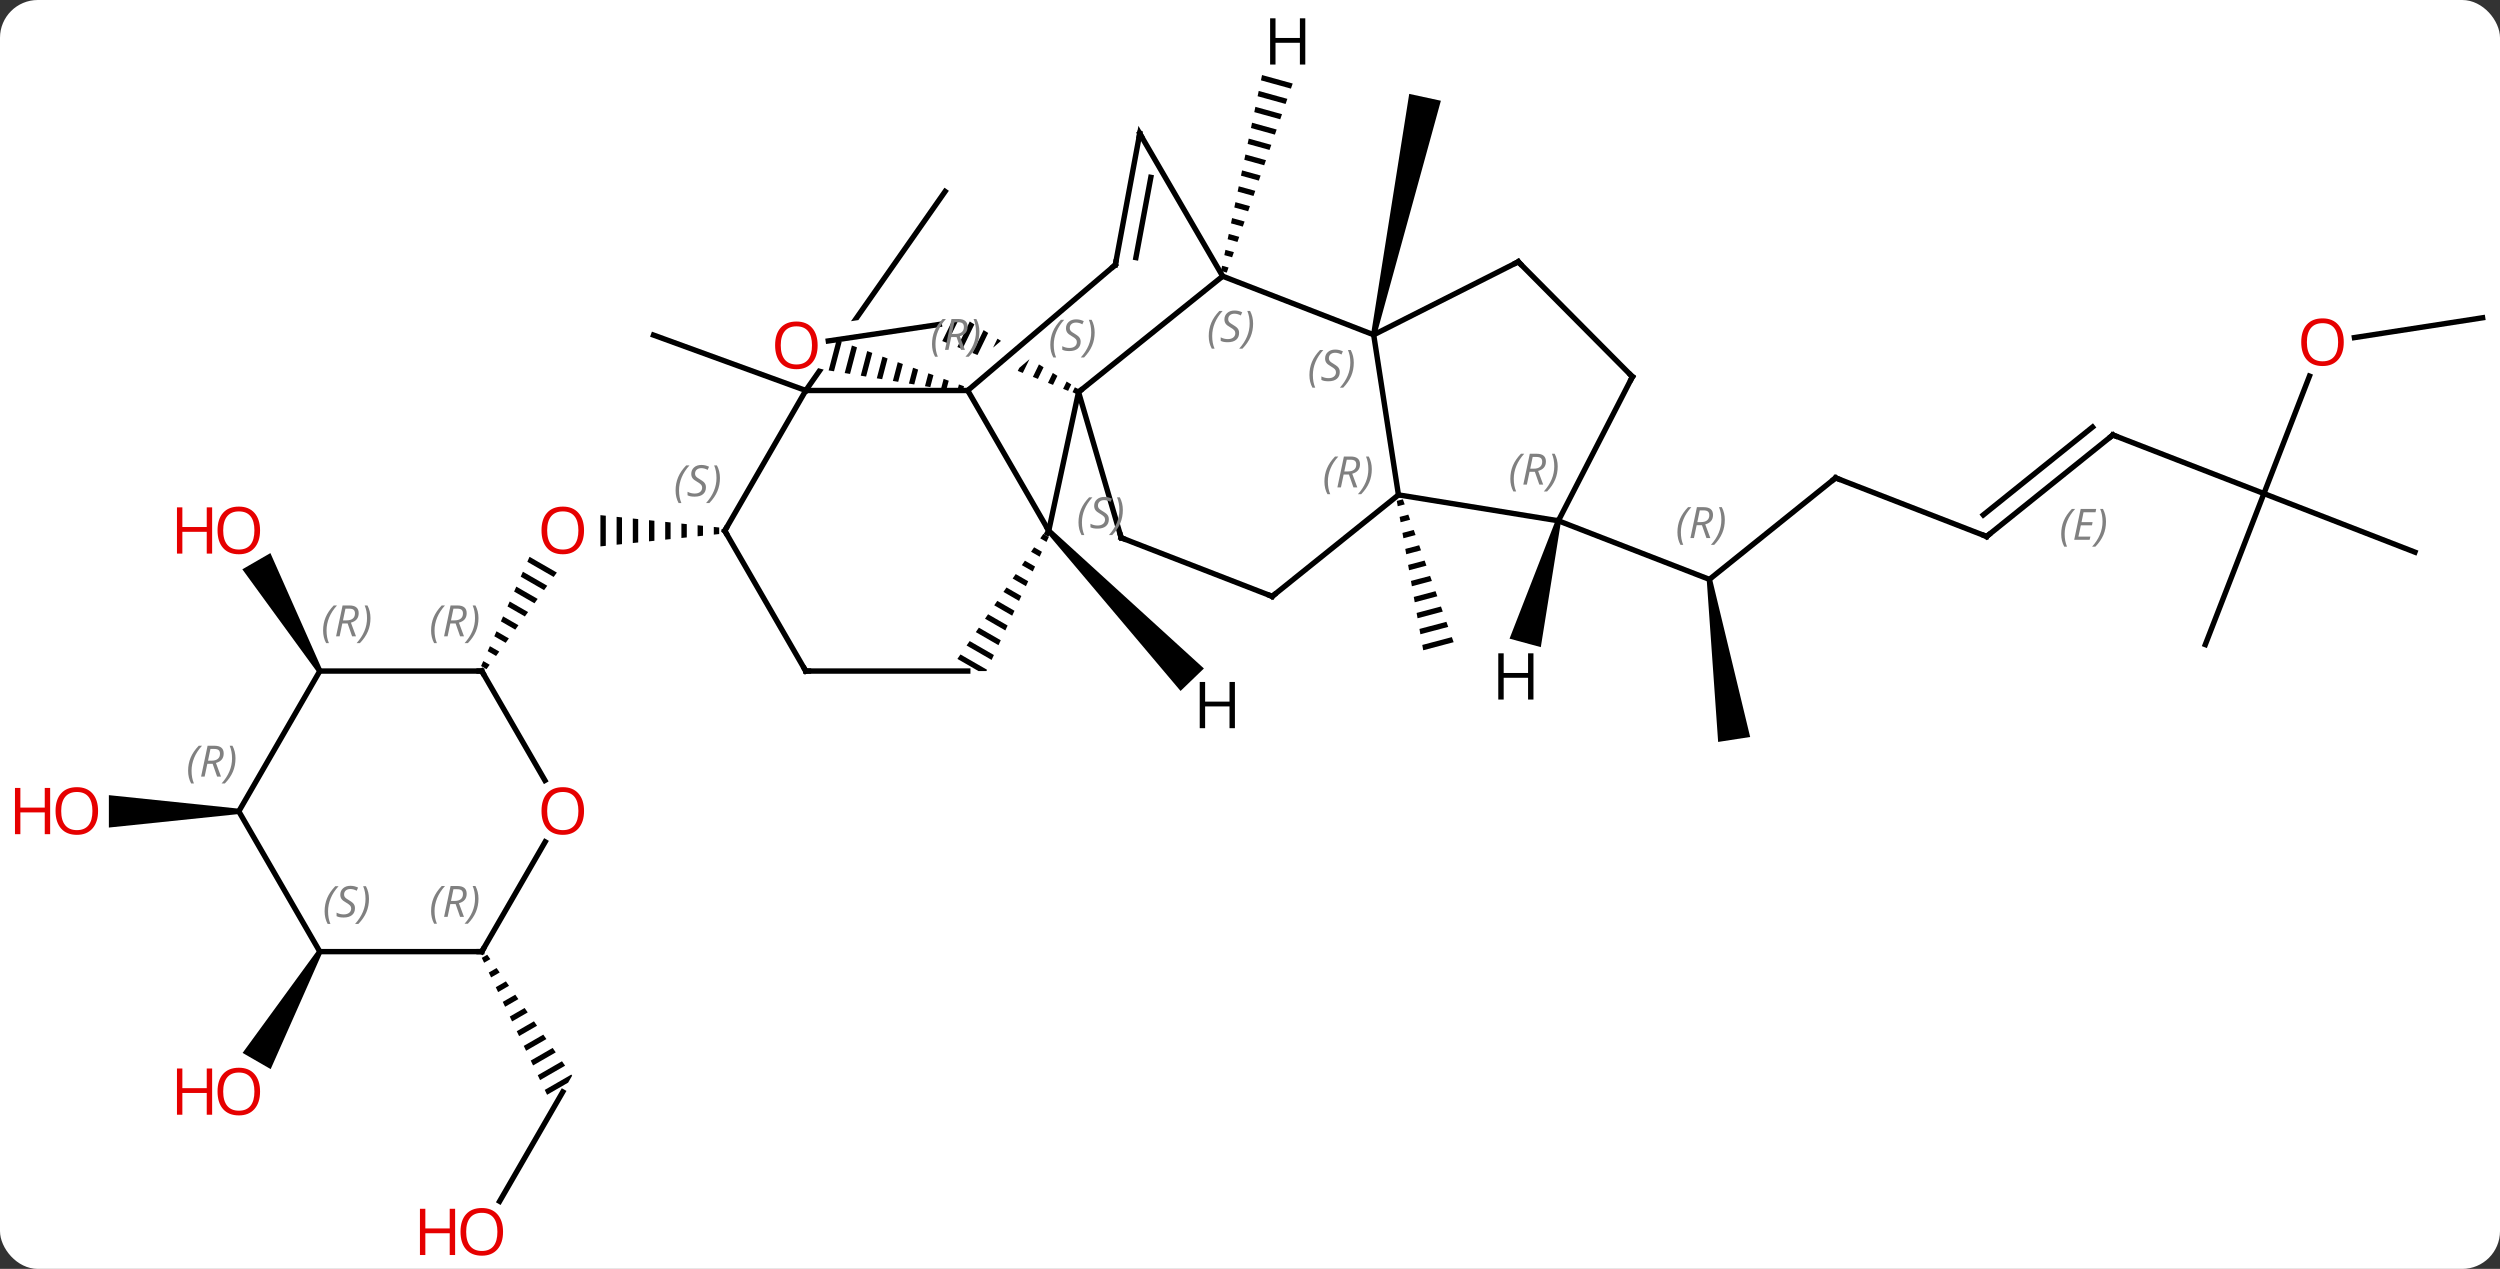 <svg width="463" viewBox="0 0 463 235" style="fill-opacity:1; color-rendering:auto; color-interpolation:auto; text-rendering:auto; stroke:black; stroke-linecap:square; stroke-miterlimit:10; shape-rendering:auto; stroke-opacity:1; fill:black; stroke-dasharray:none; font-weight:normal; stroke-width:1; font-family:'Open Sans'; font-style:normal; stroke-linejoin:miter; font-size:12; stroke-dashoffset:0; image-rendering:auto;" height="235" class="cas-substance-image" xmlns:xlink="http://www.w3.org/1999/xlink" xmlns="http://www.w3.org/2000/svg"><rect x="0" y="0" width="463" height="235" fill="#333333" stroke="none"/><svg class="cas-substance-single-component"><rect y="0" x="0" width="463" stroke="none" ry="7" rx="7" height="235" fill="white" class="cas-substance-group"/><svg y="0" x="0" width="463" viewBox="0 0 463 235" style="fill:black;" height="235" class="cas-substance-single-component-image"><svg><g><clipPath id="clipPath_cabe8acef5ec471784f2e5f186b1a59b1" clipPathUnits="userSpaceOnUse"><path d="M-76.198 -97.085 L-106.308 -54.08 L-73.541 -31.138 L-64.33 -44.294 L-89.676 -50.918 L-89.676 -50.918 L-92.778 -50.457 L-92.976 -51.781 L-92.976 -51.781 L-93.898 -52.022 L-93.333 -54.182 L-93.662 -56.391 L-92.719 -56.532 L-92.719 -56.532 L-92.38 -57.827 L-89.346 -57.034 L-89.346 -57.034 L-59.778 -61.434 L-58.894 -55.5 L-74.558 -53.169 L-74.558 -53.169 L-60.66 -49.536 L-60.66 -49.536 L-43.431 -74.143 L-76.198 -97.085 Z"/></clipPath><clipPath id="clipPath_cabe8acef5ec471784f2e5f186b1a59b2" clipPathUnits="userSpaceOnUse"><path d="M-57.679 -77.543 L-75.157 -41.564 L-42.62 -25.759 L-25.142 -61.738 L-30.962 -64.566 L-30.962 -64.566 L-58.685 -40.966 L-62.574 -45.535 L-36.856 -67.428 L-36.856 -67.428 L-57.679 -77.543 Z"/></clipPath><g transform="translate(237,118)" style="text-rendering:geometricPrecision; color-rendering:optimizeQuality; color-interpolation:linearRGB; stroke-linecap:butt; image-rendering:optimizeQuality;"><path style="stroke:none;" d="M17.895 -55.889 L16.917 -56.101 L23.987 -100.612 L29.851 -99.344 Z"/><line y2="-45.681" y1="-55.941" x2="-87.774" x1="-115.965" style="fill:none;"/><line y2="-45.681" y1="-82.542" x2="-87.774" x1="-61.965" style="fill:none; clip-path:url(#clipPath_cabe8acef5ec471784f2e5f186b1a59b1);"/><path style="stroke:none;" d="M22.812 -25.529 L21.684 -25.23 L21.684 -25.23 L21.859 -24.242 L21.859 -24.242 L23.148 -24.584 L23.148 -24.584 L22.812 -25.529 ZM23.82 -22.694 L22.209 -22.267 L22.209 -22.267 L22.384 -21.279 L22.384 -21.279 L24.155 -21.748 L24.155 -21.748 L23.82 -22.694 ZM24.827 -19.858 L22.733 -19.303 L22.908 -18.315 L25.163 -18.913 L25.163 -18.913 L24.827 -19.858 ZM25.835 -17.022 L23.258 -16.339 L23.432 -15.351 L23.432 -15.351 L26.171 -16.077 L26.171 -16.077 L25.835 -17.022 ZM26.842 -14.187 L23.782 -13.375 L23.957 -12.387 L23.957 -12.387 L27.178 -13.242 L26.842 -14.187 ZM27.85 -11.351 L24.306 -10.411 L24.306 -10.411 L24.481 -9.423 L24.481 -9.423 L28.186 -10.406 L28.186 -10.406 L27.85 -11.351 ZM28.858 -8.515 L24.831 -7.447 L24.831 -7.447 L25.006 -6.459 L29.193 -7.57 L29.193 -7.57 L28.858 -8.515 ZM29.865 -5.68 L25.355 -4.484 L25.355 -4.484 L25.53 -3.496 L30.201 -4.734 L29.865 -5.68 ZM30.873 -2.844 L25.88 -1.52 L26.055 -0.532 L26.055 -0.532 L31.209 -1.899 L30.873 -2.844 ZM31.88 -0.008 L26.404 1.444 L26.579 2.432 L32.216 0.937 L31.88 -0.008 Z"/><path style="stroke:none;" d="M-104.805 -20.412 L-104.805 -18.99 L-104.805 -18.99 L-103.805 -19.094 L-103.805 -20.308 L-104.805 -20.412 ZM-107.805 -20.724 L-107.805 -18.678 L-106.805 -18.782 L-106.805 -20.62 L-107.805 -20.724 ZM-110.805 -21.035 L-110.805 -18.367 L-109.805 -18.471 L-109.805 -18.471 L-109.805 -20.931 L-109.805 -20.931 L-110.805 -21.035 ZM-113.805 -21.347 L-113.805 -18.055 L-113.805 -18.055 L-112.805 -18.159 L-112.805 -18.159 L-112.805 -21.243 L-112.805 -21.243 L-113.805 -21.347 ZM-116.805 -21.659 L-116.805 -17.743 L-116.805 -17.743 L-115.805 -17.847 L-115.805 -17.847 L-115.805 -21.555 L-115.805 -21.555 L-116.805 -21.659 ZM-119.805 -21.971 L-119.805 -17.431 L-119.805 -17.431 L-118.805 -17.535 L-118.805 -21.867 L-119.805 -21.971 ZM-122.805 -22.282 L-122.805 -17.12 L-121.805 -17.224 L-121.805 -22.178 L-122.805 -22.282 ZM-125.805 -22.594 L-125.805 -16.808 L-124.805 -16.912 L-124.805 -16.912 L-124.805 -22.49 L-124.805 -22.49 L-125.805 -22.594 Z"/><path style="stroke:none;" d="M-138.932 -14.879 L-139.34 -13.959 L-134.462 -11.146 L-133.869 -11.959 L-138.932 -14.879 ZM-140.156 -12.12 L-140.564 -11.201 L-136.239 -8.707 L-135.647 -9.52 L-140.156 -12.12 ZM-141.38 -9.362 L-141.787 -8.442 L-138.017 -6.268 L-137.424 -7.081 L-141.38 -9.362 ZM-142.603 -6.603 L-143.011 -5.684 L-139.794 -3.829 L-139.201 -4.642 L-142.603 -6.603 ZM-143.827 -3.845 L-144.235 -2.925 L-141.571 -1.389 L-140.979 -2.203 L-143.827 -3.845 ZM-145.05 -1.087 L-145.458 -0.167 L-145.458 -0.167 L-143.349 1.05 L-142.756 0.237 L-145.05 -1.087 ZM-146.274 1.672 L-146.682 2.591 L-145.126 3.489 L-144.533 2.676 L-146.274 1.672 ZM-147.498 4.43 L-147.906 5.35 L-146.903 5.928 L-146.311 5.115 L-147.498 4.43 Z"/><line y2="-29.496" y1="-10.698" x2="102.957" x1="79.578" style="fill:none;"/><path style="stroke:none;" d="M79.084 -10.621 L80.072 -10.774 L87.13 18.489 L81.2 19.407 Z"/><line y2="-21.549" y1="-10.698" x2="51.609" x1="79.578" style="fill:none;"/><line y2="-18.645" y1="-29.496" x2="130.926" x1="102.957" style="fill:none;"/><line y2="-37.443" y1="-18.645" x2="154.308" x1="130.926" style="fill:none;"/><line y2="-38.905" y1="-22.639" x2="150.54" x1="130.308" style="fill:none;"/></g><g transform="translate(237,118)" style="stroke-linecap:butt; font-size:8.4px; fill:gray; text-rendering:geometricPrecision; image-rendering:optimizeQuality; color-rendering:optimizeQuality; font-family:'Open Sans'; font-style:italic; stroke:gray; color-interpolation:linearRGB;"><path style="stroke:none;" d="M144.735 -19.086 Q144.735 -20.414 145.204 -21.539 Q145.673 -22.664 146.704 -23.742 L147.314 -23.742 Q146.345 -22.68 145.86 -21.508 Q145.376 -20.336 145.376 -19.102 Q145.376 -17.774 145.814 -16.758 L145.298 -16.758 Q144.735 -17.789 144.735 -19.086 ZM149.999 -18.024 L147.139 -18.024 L148.342 -23.742 L151.217 -23.742 L151.092 -23.133 L148.874 -23.133 L148.499 -21.305 L150.545 -21.305 L150.436 -20.711 L148.374 -20.711 L147.92 -18.617 L150.139 -18.617 L149.999 -18.024 ZM153.03 -21.399 Q153.03 -20.071 152.554 -18.938 Q152.077 -17.805 151.061 -16.758 L150.452 -16.758 Q152.389 -18.914 152.389 -21.399 Q152.389 -22.727 151.952 -23.742 L152.468 -23.742 Q153.03 -22.68 153.03 -21.399 Z"/><line y2="-26.592" y1="-37.443" x2="182.277" x1="154.308" style="fill:none; stroke:black;"/><line y2="-48.345" y1="-26.592" x2="190.716" x1="182.277" style="fill:none; stroke:black;"/><line y2="1.377" y1="-26.592" x2="171.426" x1="182.277" style="fill:none; stroke:black;"/><line y2="-15.741" y1="-26.592" x2="210.246" x1="182.277" style="fill:none; stroke:black;"/><line y2="-59.148" y1="-55.476" x2="222.774" x1="199.042" style="fill:none; stroke:black;"/><path style="fill:black; stroke:none;" d="M-177.341 6.029 L-178.207 6.529 L-192.118 -12.565 L-186.922 -15.565 Z"/><line y2="104.48" y1="84.222" x2="-144.47" x1="-132.774" style="fill:none; stroke:black;"/><path style="fill:black; stroke:none;" d="M-146.764 58.814 L-147.775 59.397 L-147.344 60.303 L-146.187 59.636 L-146.764 58.814 ZM-145.034 61.28 L-146.48 62.114 L-146.048 63.02 L-144.457 62.102 L-145.034 61.28 ZM-143.303 63.746 L-145.184 64.831 L-144.752 65.737 L-142.727 64.569 L-142.727 64.569 L-143.303 63.746 ZM-141.573 66.213 L-143.888 67.548 L-143.456 68.454 L-140.996 67.035 L-140.996 67.035 L-141.573 66.213 ZM-139.843 68.679 L-142.593 70.265 L-142.161 71.171 L-142.161 71.171 L-139.266 69.501 L-139.266 69.501 L-139.843 68.679 ZM-138.112 71.145 L-141.297 72.982 L-141.297 72.982 L-140.865 73.888 L-137.535 71.967 L-138.112 71.145 ZM-136.382 73.612 L-140.001 75.699 L-140.001 75.699 L-139.569 76.605 L-135.805 74.434 L-135.805 74.434 L-136.382 73.612 ZM-134.651 76.078 L-138.706 78.416 L-138.706 78.416 L-138.274 79.321 L-138.274 79.321 L-134.075 76.9 L-134.651 76.078 ZM-132.921 78.544 L-137.41 81.133 L-137.41 81.133 L-136.978 82.038 L-136.978 82.038 L-132.344 79.366 L-132.344 79.366 L-132.921 78.544 ZM-131.19 81.01 L-136.114 83.85 L-135.682 84.755 L-131.784 82.507 L-131.042 81.222 L-131.19 81.01 Z"/><path style="fill:black; stroke:none;" d="M-192.774 31.762 L-192.774 32.762 L-216.837 35.262 L-216.837 29.262 Z"/><path style="fill:black; stroke:none;" d="M-178.207 57.992 L-177.341 58.492 L-186.872 80 L-192.069 77 Z"/><line y2="-19.701" y1="-45.387" x2="-42.774" x1="-37.254" style="fill:none; stroke:black;"/><line y2="-66.846" y1="-45.387" x2="-10.563" x1="-37.254" style="fill:none; stroke:black;"/><path style="fill:black; clip-path:url(#clipPath_cabe8acef5ec471784f2e5f186b1a59b2); stroke:none;" d="M-59.64 -58.422 L-60.839 -58.243 L-60.839 -58.243 L-62.495 -54.836 L-62.495 -54.836 L-61.563 -54.467 L-59.64 -58.422 ZM-57.4 -58.456 L-59.698 -53.73 L-59.698 -53.73 L-58.765 -53.361 L-58.765 -53.361 L-56.546 -57.927 L-56.546 -57.927 L-57.4 -58.456 ZM-54.837 -56.868 L-56.901 -52.623 L-56.901 -52.623 L-55.968 -52.254 L-55.968 -52.254 L-53.983 -56.338 L-53.983 -56.338 L-54.837 -56.868 ZM-52.274 -55.279 L-54.103 -51.516 L-54.103 -51.516 L-53.171 -51.148 L-53.171 -51.148 L-51.419 -54.75 L-51.419 -54.75 L-52.274 -55.279 ZM-49.711 -53.691 L-51.306 -50.41 L-51.306 -50.41 L-50.374 -50.041 L-50.374 -50.041 L-48.856 -53.162 L-48.856 -53.162 L-49.711 -53.691 ZM-47.148 -52.103 L-48.509 -49.303 L-47.577 -48.934 L-47.577 -48.934 L-46.293 -51.574 L-46.293 -51.574 L-47.148 -52.103 ZM-44.585 -50.515 L-45.712 -48.197 L-45.712 -48.197 L-44.779 -47.828 L-43.73 -49.985 L-43.73 -49.985 L-44.585 -50.515 ZM-42.022 -48.926 L-42.914 -47.09 L-42.914 -47.09 L-41.982 -46.721 L-41.982 -46.721 L-41.167 -48.397 L-41.167 -48.397 L-42.022 -48.926 ZM-39.459 -47.338 L-40.117 -45.983 L-40.117 -45.983 L-39.185 -45.615 L-39.185 -45.615 L-38.604 -46.809 L-38.604 -46.809 L-39.459 -47.338 Z"/><line y2="-18.402" y1="-45.387" x2="-29.355" x1="-37.254" style="fill:none; stroke:black;"/><line y2="-45.681" y1="-19.701" x2="-57.774" x1="-42.774" style="fill:none; stroke:black;"/><path style="fill:black; stroke:none;" d="M-43.775 -19.124 L-44.344 -18.297 L-43.188 -17.631 L-43.188 -17.631 L-42.764 -18.541 L-43.775 -19.124 ZM-45.481 -16.643 L-46.049 -15.816 L-46.049 -15.816 L-44.458 -14.899 L-44.035 -15.81 L-45.481 -16.643 ZM-47.186 -14.163 L-47.755 -13.336 L-45.729 -12.168 L-45.305 -13.078 L-47.186 -14.163 ZM-48.891 -11.682 L-49.46 -10.855 L-46.999 -9.436 L-46.576 -10.347 L-46.576 -10.347 L-48.891 -11.682 ZM-50.597 -9.201 L-51.165 -8.374 L-51.165 -8.374 L-48.27 -6.705 L-47.847 -7.615 L-50.597 -9.201 ZM-52.302 -6.721 L-52.87 -5.894 L-49.541 -3.974 L-49.541 -3.974 L-49.117 -4.884 L-52.302 -6.721 ZM-54.007 -4.24 L-54.576 -3.413 L-50.811 -1.242 L-50.388 -2.152 L-50.388 -2.152 L-54.007 -4.24 ZM-55.713 -1.759 L-56.281 -0.932 L-52.082 1.489 L-51.658 0.579 L-55.713 -1.759 ZM-57.418 0.722 L-57.986 1.549 L-53.352 4.221 L-53.352 4.221 L-52.929 3.31 L-57.418 0.722 ZM-59.123 3.202 L-59.692 4.029 L-59.692 4.029 L-55.79 6.279 L-54.31 6.279 L-54.31 6.279 L-54.2 6.042 L-59.123 3.202 Z"/><line y2="-55.995" y1="-66.846" x2="17.406" x1="-10.563" style="fill:none; stroke:black;"/><line y2="-93.27" y1="-66.846" x2="-25.917" x1="-10.563" style="fill:none; stroke:black;"/><line y2="-54.856" y1="-57.915" x2="-83.595" x1="-63.045" style="fill:none; stroke:black;"/><line y2="-7.551" y1="-18.402" x2="-1.386" x1="-29.355" style="fill:none; stroke:black;"/><path style="fill:black; stroke:none;" d="M-82.057 -55.044 L-83.536 -49.398 L-82.545 -49.235 L-81.113 -54.701 L-81.113 -54.701 L-82.057 -55.044 ZM-79.226 -54.014 L-80.563 -48.91 L-80.563 -48.91 L-79.572 -48.748 L-78.282 -53.671 L-78.282 -53.671 L-79.226 -54.014 ZM-76.395 -52.985 L-77.59 -48.423 L-77.59 -48.423 L-76.599 -48.261 L-76.599 -48.261 L-75.451 -52.641 L-75.451 -52.641 L-76.395 -52.985 ZM-73.564 -51.955 L-74.617 -47.936 L-74.617 -47.936 L-73.626 -47.774 L-73.626 -47.774 L-72.62 -51.611 L-73.564 -51.955 ZM-70.733 -50.925 L-71.643 -47.449 L-71.643 -47.449 L-70.652 -47.287 L-70.652 -47.287 L-69.789 -50.582 L-69.789 -50.582 L-70.733 -50.925 ZM-67.902 -49.895 L-68.67 -46.962 L-67.679 -46.8 L-67.679 -46.8 L-66.958 -49.552 L-67.902 -49.895 ZM-65.071 -48.865 L-65.697 -46.475 L-65.697 -46.475 L-64.706 -46.312 L-64.706 -46.312 L-64.127 -48.522 L-64.127 -48.522 L-65.071 -48.865 ZM-62.24 -47.835 L-62.724 -45.987 L-62.724 -45.987 L-61.733 -45.825 L-61.733 -45.825 L-61.296 -47.492 L-61.296 -47.492 L-62.24 -47.835 ZM-59.409 -46.806 L-59.751 -45.5 L-59.751 -45.5 L-58.76 -45.338 L-58.76 -45.338 L-58.465 -46.462 L-59.409 -46.806 Z"/><line y2="-45.681" y1="-45.681" x2="-87.774" x1="-57.774" style="fill:none; stroke:black;"/><line y2="-68.949" y1="-45.681" x2="-30.441" x1="-57.774" style="fill:none; stroke:black;"/><line y2="6.279" y1="6.279" x2="-87.774" x1="-57.774" style="fill:none; stroke:black;"/><line y2="-26.346" y1="-55.995" x2="21.993" x1="17.406" style="fill:none; stroke:black;"/><line y2="-69.519" y1="-55.995" x2="44.184" x1="17.406" style="fill:none; stroke:black;"/><line y2="-68.949" y1="-93.27" x2="-30.441" x1="-25.917" style="fill:none; stroke:black;"/><line y2="-70.296" y1="-85.154" x2="-26.631" x1="-23.866" style="fill:none; stroke:black;"/><line y2="-26.346" y1="-7.551" x2="21.993" x1="-1.386" style="fill:none; stroke:black;"/><line y2="-19.701" y1="-45.681" x2="-102.774" x1="-87.774" style="fill:none; stroke:black;"/><line y2="-19.701" y1="6.279" x2="-102.774" x1="-87.774" style="fill:none; stroke:black;"/><line y2="-21.549" y1="-26.346" x2="51.609" x1="21.993" style="fill:none; stroke:black;"/><line y2="-48.231" y1="-69.519" x2="65.322" x1="44.184" style="fill:none; stroke:black;"/><line y2="-48.231" y1="-21.549" x2="65.322" x1="51.609" style="fill:none; stroke:black;"/><line y2="26.534" y1="6.279" x2="-136.081" x1="-147.774" style="fill:none; stroke:black;"/><line y2="6.279" y1="6.279" x2="-177.774" x1="-147.774" style="fill:none; stroke:black;"/><line y2="58.242" y1="37.91" x2="-147.774" x1="-136.035" style="fill:none; stroke:black;"/><line y2="32.262" y1="6.279" x2="-192.774" x1="-177.774" style="fill:none; stroke:black;"/><line y2="58.242" y1="58.242" x2="-177.774" x1="-147.774" style="fill:none; stroke:black;"/><line y2="58.242" y1="32.262" x2="-177.774" x1="-192.774" style="fill:none; stroke:black;"/><path style="fill:black; stroke:none;" d="M-43.134 -19.354 L-42.414 -20.048 L-14.038 5.802 L-18.359 9.965 Z"/><path style="fill:black; stroke:none;" d="M-3.27 -104.103 L-3.475 -103.122 L-3.475 -103.122 L2.079 -101.585 L2.079 -101.585 L2.409 -102.531 L2.409 -102.531 L-3.27 -104.103 ZM-3.886 -101.16 L-4.092 -100.179 L-4.092 -100.179 L1.089 -98.745 L1.089 -98.745 L1.419 -99.692 L1.419 -99.692 L-3.886 -101.16 ZM-4.503 -98.217 L-4.708 -97.236 L-4.708 -97.236 L0.099 -95.906 L0.099 -95.906 L0.429 -96.852 L0.429 -96.852 L-4.503 -98.217 ZM-5.119 -95.274 L-5.324 -94.293 L-5.324 -94.293 L-0.891 -93.066 L-0.891 -93.066 L-0.561 -94.013 L-0.561 -94.013 L-5.119 -95.274 ZM-5.736 -92.331 L-5.941 -91.35 L-5.941 -91.35 L-1.882 -90.227 L-1.882 -90.227 L-1.552 -91.173 L-1.552 -91.173 L-5.736 -92.331 ZM-6.352 -89.388 L-6.557 -88.407 L-6.557 -88.407 L-2.872 -87.387 L-2.872 -87.387 L-2.542 -88.334 L-2.542 -88.334 L-6.352 -89.388 ZM-6.968 -86.445 L-7.174 -85.464 L-7.174 -85.464 L-3.862 -84.547 L-3.862 -84.547 L-3.532 -85.494 L-3.532 -85.494 L-6.968 -86.445 ZM-7.585 -83.502 L-7.79 -82.521 L-7.79 -82.521 L-4.852 -81.708 L-4.852 -81.708 L-4.522 -82.654 L-4.522 -82.654 L-7.585 -83.502 ZM-8.201 -80.559 L-8.406 -79.578 L-8.406 -79.578 L-5.842 -78.868 L-5.842 -78.868 L-5.512 -79.815 L-5.512 -79.815 L-8.201 -80.559 ZM-8.817 -77.616 L-9.023 -76.635 L-9.023 -76.635 L-6.833 -76.029 L-6.833 -76.029 L-6.503 -76.975 L-6.503 -76.975 L-8.817 -77.616 ZM-9.434 -74.673 L-9.639 -73.692 L-9.639 -73.692 L-7.823 -73.189 L-7.823 -73.189 L-7.493 -74.135 L-7.493 -74.135 L-9.434 -74.673 ZM-10.05 -71.73 L-10.255 -70.749 L-10.255 -70.749 L-8.813 -70.349 L-8.813 -70.349 L-8.483 -71.296 L-8.483 -71.296 L-10.05 -71.73 ZM-10.666 -68.787 L-10.872 -67.805 L-10.872 -67.805 L-9.803 -67.51 L-9.803 -67.51 L-9.473 -68.456 L-9.473 -68.456 L-10.666 -68.787 Z"/><path style="fill:black; stroke:none;" d="M51.127 -21.68 L52.092 -21.418 L48.357 1.852 L42.567 0.278 Z"/></g><g transform="translate(237,118)" style="fill:rgb(230,0,0); text-rendering:geometricPrecision; color-rendering:optimizeQuality; image-rendering:optimizeQuality; font-family:'Open Sans'; stroke:rgb(230,0,0); color-interpolation:linearRGB;"><path style="stroke:none;" d="M-128.837 -19.771 Q-128.837 -17.709 -129.876 -16.529 Q-130.915 -15.349 -132.758 -15.349 Q-134.649 -15.349 -135.68 -16.514 Q-136.712 -17.678 -136.712 -19.787 Q-136.712 -21.881 -135.68 -23.029 Q-134.649 -24.178 -132.758 -24.178 Q-130.899 -24.178 -129.868 -23.006 Q-128.837 -21.834 -128.837 -19.771 ZM-135.665 -19.771 Q-135.665 -18.037 -134.922 -17.131 Q-134.18 -16.224 -132.758 -16.224 Q-131.337 -16.224 -130.61 -17.123 Q-129.883 -18.021 -129.883 -19.771 Q-129.883 -21.506 -130.61 -22.396 Q-131.337 -23.287 -132.758 -23.287 Q-134.18 -23.287 -134.922 -22.389 Q-135.665 -21.49 -135.665 -19.771 Z"/></g><g transform="translate(237,118)" style="font-size:8.4px; fill:gray; text-rendering:geometricPrecision; image-rendering:optimizeQuality; color-rendering:optimizeQuality; font-family:'Open Sans'; font-style:italic; stroke:gray; color-interpolation:linearRGB;"><path style="stroke:none;" d="M73.66 -19.416 Q73.66 -20.744 74.129 -21.869 Q74.597 -22.994 75.629 -24.073 L76.238 -24.073 Q75.269 -23.01 74.785 -21.838 Q74.3 -20.666 74.3 -19.432 Q74.3 -18.104 74.738 -17.088 L74.222 -17.088 Q73.66 -18.119 73.66 -19.416 ZM77.22 -20.729 L76.72 -18.354 L76.064 -18.354 L77.267 -24.073 L78.517 -24.073 Q80.251 -24.073 80.251 -22.635 Q80.251 -21.276 78.814 -20.885 L79.751 -18.354 L79.032 -18.354 L78.204 -20.729 L77.22 -20.729 ZM77.798 -23.479 Q77.407 -21.557 77.345 -21.307 L78.001 -21.307 Q78.751 -21.307 79.157 -21.635 Q79.564 -21.963 79.564 -22.588 Q79.564 -23.057 79.306 -23.268 Q79.048 -23.479 78.454 -23.479 L77.798 -23.479 ZM82.437 -21.729 Q82.437 -20.401 81.96 -19.268 Q81.484 -18.135 80.468 -17.088 L79.859 -17.088 Q81.796 -19.244 81.796 -21.729 Q81.796 -23.057 81.359 -24.073 L81.875 -24.073 Q82.437 -23.01 82.437 -21.729 Z"/></g><g transform="translate(237,118)" style="stroke-linecap:butt; font-size:8.4px; text-rendering:geometricPrecision; image-rendering:optimizeQuality; color-rendering:optimizeQuality; font-family:'Open Sans'; font-style:italic; color-interpolation:linearRGB; stroke-miterlimit:5;"><path style="fill:none;" d="M102.567 -29.183 L102.957 -29.496 L103.423 -29.315"/><path style="fill:none;" d="M130.46 -18.826 L130.926 -18.645 L131.316 -18.958"/><path style="fill:none;" d="M153.918 -37.13 L154.308 -37.443 L154.774 -37.262"/></g><g transform="translate(237,118)" style="stroke-linecap:butt; fill:rgb(230,0,0); text-rendering:geometricPrecision; color-rendering:optimizeQuality; image-rendering:optimizeQuality; font-family:'Open Sans'; stroke:rgb(230,0,0); color-interpolation:linearRGB; stroke-miterlimit:5;"><path style="stroke:none;" d="M197.065 -54.631 Q197.065 -52.569 196.026 -51.389 Q194.987 -50.209 193.144 -50.209 Q191.253 -50.209 190.222 -51.373 Q189.19 -52.538 189.19 -54.647 Q189.19 -56.741 190.222 -57.889 Q191.253 -59.038 193.144 -59.038 Q195.003 -59.038 196.034 -57.866 Q197.065 -56.694 197.065 -54.631 ZM190.237 -54.631 Q190.237 -52.897 190.98 -51.991 Q191.722 -51.084 193.144 -51.084 Q194.565 -51.084 195.292 -51.983 Q196.019 -52.881 196.019 -54.631 Q196.019 -56.366 195.292 -57.256 Q194.565 -58.147 193.144 -58.147 Q191.722 -58.147 190.98 -57.248 Q190.237 -56.35 190.237 -54.631 Z"/><path style="stroke:none;" d="M-188.837 -19.771 Q-188.837 -17.709 -189.876 -16.529 Q-190.915 -15.349 -192.758 -15.349 Q-194.649 -15.349 -195.68 -16.514 Q-196.712 -17.678 -196.712 -19.787 Q-196.712 -21.881 -195.68 -23.029 Q-194.649 -24.178 -192.758 -24.178 Q-190.899 -24.178 -189.868 -23.006 Q-188.837 -21.834 -188.837 -19.771 ZM-195.665 -19.771 Q-195.665 -18.037 -194.922 -17.131 Q-194.18 -16.224 -192.758 -16.224 Q-191.337 -16.224 -190.61 -17.123 Q-189.883 -18.021 -189.883 -19.771 Q-189.883 -21.506 -190.61 -22.396 Q-191.337 -23.287 -192.758 -23.287 Q-194.18 -23.287 -194.922 -22.389 Q-195.665 -21.49 -195.665 -19.771 Z"/><path style="stroke:none;" d="M-197.712 -15.474 L-198.712 -15.474 L-198.712 -19.506 L-203.227 -19.506 L-203.227 -15.474 L-204.227 -15.474 L-204.227 -24.037 L-203.227 -24.037 L-203.227 -20.396 L-198.712 -20.396 L-198.712 -24.037 L-197.712 -24.037 L-197.712 -15.474 Z"/><path style="stroke:none;" d="M-143.837 110.132 Q-143.837 112.194 -144.876 113.374 Q-145.915 114.554 -147.758 114.554 Q-149.649 114.554 -150.68 113.389 Q-151.712 112.225 -151.712 110.116 Q-151.712 108.022 -150.68 106.874 Q-149.649 105.725 -147.758 105.725 Q-145.899 105.725 -144.868 106.897 Q-143.837 108.069 -143.837 110.132 ZM-150.665 110.132 Q-150.665 111.866 -149.922 112.772 Q-149.18 113.679 -147.758 113.679 Q-146.337 113.679 -145.61 112.78 Q-144.883 111.882 -144.883 110.132 Q-144.883 108.397 -145.61 107.507 Q-146.337 106.616 -147.758 106.616 Q-149.18 106.616 -149.922 107.514 Q-150.665 108.413 -150.665 110.132 Z"/><path style="stroke:none;" d="M-152.712 114.429 L-153.712 114.429 L-153.712 110.397 L-158.227 110.397 L-158.227 114.429 L-159.227 114.429 L-159.227 105.866 L-158.227 105.866 L-158.227 109.507 L-153.712 109.507 L-153.712 105.866 L-152.712 105.866 L-152.712 114.429 Z"/><path style="stroke:none;" d="M-218.837 32.192 Q-218.837 34.254 -219.876 35.434 Q-220.915 36.614 -222.758 36.614 Q-224.649 36.614 -225.68 35.45 Q-226.712 34.285 -226.712 32.176 Q-226.712 30.082 -225.68 28.934 Q-224.649 27.785 -222.758 27.785 Q-220.899 27.785 -219.868 28.957 Q-218.837 30.129 -218.837 32.192 ZM-225.665 32.192 Q-225.665 33.926 -224.922 34.832 Q-224.18 35.739 -222.758 35.739 Q-221.337 35.739 -220.61 34.84 Q-219.883 33.942 -219.883 32.192 Q-219.883 30.457 -220.61 29.567 Q-221.337 28.676 -222.758 28.676 Q-224.18 28.676 -224.922 29.575 Q-225.665 30.473 -225.665 32.192 Z"/><path style="stroke:none;" d="M-227.712 36.489 L-228.712 36.489 L-228.712 32.457 L-233.227 32.457 L-233.227 36.489 L-234.227 36.489 L-234.227 27.926 L-233.227 27.926 L-233.227 31.567 L-228.712 31.567 L-228.712 27.926 L-227.712 27.926 L-227.712 36.489 Z"/><path style="stroke:none;" d="M-188.837 84.152 Q-188.837 86.214 -189.876 87.394 Q-190.915 88.574 -192.758 88.574 Q-194.649 88.574 -195.68 87.409 Q-196.712 86.245 -196.712 84.136 Q-196.712 82.042 -195.68 80.894 Q-194.649 79.745 -192.758 79.745 Q-190.899 79.745 -189.868 80.917 Q-188.837 82.089 -188.837 84.152 ZM-195.665 84.152 Q-195.665 85.886 -194.922 86.792 Q-194.18 87.699 -192.758 87.699 Q-191.337 87.699 -190.61 86.8 Q-189.883 85.902 -189.883 84.152 Q-189.883 82.417 -190.61 81.527 Q-191.337 80.636 -192.758 80.636 Q-194.18 80.636 -194.922 81.534 Q-195.665 82.433 -195.665 84.152 Z"/><path style="stroke:none;" d="M-197.712 88.449 L-198.712 88.449 L-198.712 84.417 L-203.227 84.417 L-203.227 88.449 L-204.227 88.449 L-204.227 79.886 L-203.227 79.886 L-203.227 83.527 L-198.712 83.527 L-198.712 79.886 L-197.712 79.886 L-197.712 88.449 Z"/><path style="fill:none; stroke:black;" d="M-37.704 -45.605 L-37.254 -45.387 L-36.864 -45.7"/></g><g transform="translate(237,118)" style="stroke-linecap:butt; font-size:8.4px; fill:gray; text-rendering:geometricPrecision; image-rendering:optimizeQuality; color-rendering:optimizeQuality; font-family:'Open Sans'; font-style:italic; stroke:gray; color-interpolation:linearRGB; stroke-miterlimit:5;"><path style="stroke:none;" d="M-42.485 -54.121 Q-42.485 -55.449 -42.016 -56.574 Q-41.547 -57.699 -40.516 -58.777 L-39.907 -58.777 Q-40.876 -57.714 -41.36 -56.542 Q-41.844 -55.371 -41.844 -54.136 Q-41.844 -52.808 -41.407 -51.792 L-41.922 -51.792 Q-42.485 -52.824 -42.485 -54.121 ZM-36.862 -54.714 Q-36.862 -53.886 -37.409 -53.433 Q-37.956 -52.98 -38.956 -52.98 Q-39.362 -52.98 -39.675 -53.035 Q-39.987 -53.089 -40.269 -53.23 L-40.269 -53.886 Q-39.644 -53.558 -38.941 -53.558 Q-38.316 -53.558 -37.941 -53.855 Q-37.566 -54.152 -37.566 -54.667 Q-37.566 -54.98 -37.769 -55.207 Q-37.972 -55.433 -38.534 -55.761 Q-39.128 -56.089 -39.355 -56.417 Q-39.581 -56.746 -39.581 -57.199 Q-39.581 -57.933 -39.066 -58.394 Q-38.55 -58.855 -37.706 -58.855 Q-37.331 -58.855 -36.995 -58.777 Q-36.659 -58.699 -36.284 -58.527 L-36.55 -57.933 Q-36.8 -58.089 -37.12 -58.175 Q-37.441 -58.261 -37.706 -58.261 Q-38.237 -58.261 -38.558 -57.988 Q-38.878 -57.714 -38.878 -57.246 Q-38.878 -57.042 -38.808 -56.894 Q-38.737 -56.746 -38.597 -56.613 Q-38.456 -56.48 -38.034 -56.23 Q-37.472 -55.886 -37.269 -55.691 Q-37.066 -55.496 -36.964 -55.261 Q-36.862 -55.027 -36.862 -54.714 ZM-34.268 -56.433 Q-34.268 -55.105 -34.745 -53.972 Q-35.221 -52.839 -36.237 -51.792 L-36.846 -51.792 Q-34.909 -53.949 -34.909 -56.433 Q-34.909 -57.761 -35.346 -58.777 L-34.831 -58.777 Q-34.268 -57.714 -34.268 -56.433 Z"/><path style="fill:none; stroke:black;" d="M-43.024 -19.268 L-42.774 -19.701 L-43.024 -20.134"/><path style="stroke:none;" d="M-37.265 -21.238 Q-37.265 -22.566 -36.797 -23.691 Q-36.328 -24.816 -35.297 -25.894 L-34.687 -25.894 Q-35.656 -24.832 -36.14 -23.66 Q-36.625 -22.488 -36.625 -21.253 Q-36.625 -19.925 -36.187 -18.91 L-36.703 -18.91 Q-37.265 -19.941 -37.265 -21.238 ZM-31.643 -21.832 Q-31.643 -21.003 -32.19 -20.55 Q-32.736 -20.097 -33.736 -20.097 Q-34.143 -20.097 -34.455 -20.152 Q-34.768 -20.207 -35.049 -20.347 L-35.049 -21.003 Q-34.424 -20.675 -33.721 -20.675 Q-33.096 -20.675 -32.721 -20.972 Q-32.346 -21.269 -32.346 -21.785 Q-32.346 -22.097 -32.549 -22.324 Q-32.752 -22.55 -33.315 -22.878 Q-33.908 -23.207 -34.135 -23.535 Q-34.361 -23.863 -34.361 -24.316 Q-34.361 -25.05 -33.846 -25.511 Q-33.33 -25.972 -32.486 -25.972 Q-32.111 -25.972 -31.776 -25.894 Q-31.439 -25.816 -31.064 -25.644 L-31.33 -25.05 Q-31.58 -25.207 -31.901 -25.293 Q-32.221 -25.378 -32.486 -25.378 Q-33.018 -25.378 -33.338 -25.105 Q-33.658 -24.832 -33.658 -24.363 Q-33.658 -24.16 -33.588 -24.011 Q-33.518 -23.863 -33.377 -23.73 Q-33.236 -23.597 -32.815 -23.347 Q-32.252 -23.003 -32.049 -22.808 Q-31.846 -22.613 -31.744 -22.378 Q-31.643 -22.144 -31.643 -21.832 ZM-29.048 -23.55 Q-29.048 -22.222 -29.525 -21.089 Q-30.001 -19.957 -31.017 -18.91 L-31.626 -18.91 Q-29.689 -21.066 -29.689 -23.55 Q-29.689 -24.878 -30.126 -25.894 L-29.611 -25.894 Q-29.048 -24.832 -29.048 -23.55 Z"/><path style="stroke:none;" d="M-13.142 -55.761 Q-13.142 -57.089 -12.673 -58.214 Q-12.205 -59.339 -11.173 -60.417 L-10.564 -60.417 Q-11.533 -59.354 -12.017 -58.182 Q-12.502 -57.011 -12.502 -55.776 Q-12.502 -54.448 -12.064 -53.432 L-12.58 -53.432 Q-13.142 -54.464 -13.142 -55.761 ZM-7.52 -56.354 Q-7.52 -55.526 -8.066 -55.073 Q-8.613 -54.62 -9.613 -54.62 Q-10.02 -54.62 -10.332 -54.675 Q-10.645 -54.729 -10.926 -54.87 L-10.926 -55.526 Q-10.301 -55.198 -9.598 -55.198 Q-8.973 -55.198 -8.598 -55.495 Q-8.223 -55.792 -8.223 -56.307 Q-8.223 -56.62 -8.426 -56.846 Q-8.629 -57.073 -9.191 -57.401 Q-9.785 -57.729 -10.012 -58.057 Q-10.238 -58.386 -10.238 -58.839 Q-10.238 -59.573 -9.723 -60.034 Q-9.207 -60.495 -8.363 -60.495 Q-7.988 -60.495 -7.652 -60.417 Q-7.316 -60.339 -6.941 -60.167 L-7.207 -59.573 Q-7.457 -59.729 -7.777 -59.815 Q-8.098 -59.901 -8.363 -59.901 Q-8.895 -59.901 -9.215 -59.628 Q-9.535 -59.354 -9.535 -58.886 Q-9.535 -58.682 -9.465 -58.534 Q-9.395 -58.386 -9.254 -58.253 Q-9.113 -58.12 -8.691 -57.87 Q-8.129 -57.526 -7.926 -57.331 Q-7.723 -57.136 -7.621 -56.901 Q-7.52 -56.667 -7.52 -56.354 ZM-4.925 -58.073 Q-4.925 -56.745 -5.402 -55.612 Q-5.878 -54.479 -6.894 -53.432 L-7.503 -53.432 Q-5.566 -55.589 -5.566 -58.073 Q-5.566 -59.401 -6.003 -60.417 L-5.488 -60.417 Q-4.925 -59.354 -4.925 -58.073 Z"/><path style="fill:none; stroke:black;" d="M-29.495 -18.882 L-29.355 -18.402 L-28.889 -18.221"/><path style="stroke:none;" d="M-64.392 -54.265 Q-64.392 -55.593 -63.923 -56.718 Q-63.454 -57.843 -62.423 -58.922 L-61.814 -58.922 Q-62.782 -57.859 -63.267 -56.687 Q-63.751 -55.515 -63.751 -54.281 Q-63.751 -52.953 -63.314 -51.937 L-63.829 -51.937 Q-64.392 -52.968 -64.392 -54.265 ZM-60.832 -55.578 L-61.332 -53.203 L-61.988 -53.203 L-60.785 -58.922 L-59.535 -58.922 Q-57.8 -58.922 -57.8 -57.484 Q-57.8 -56.125 -59.238 -55.734 L-58.3 -53.203 L-59.019 -53.203 L-59.847 -55.578 L-60.832 -55.578 ZM-60.254 -58.328 Q-60.644 -56.406 -60.707 -56.156 L-60.05 -56.156 Q-59.3 -56.156 -58.894 -56.484 Q-58.488 -56.812 -58.488 -57.437 Q-58.488 -57.906 -58.746 -58.117 Q-59.004 -58.328 -59.597 -58.328 L-60.254 -58.328 ZM-55.614 -56.578 Q-55.614 -55.25 -56.091 -54.117 Q-56.568 -52.984 -57.583 -51.937 L-58.193 -51.937 Q-56.255 -54.093 -56.255 -56.578 Q-56.255 -57.906 -56.693 -58.922 L-56.177 -58.922 Q-55.614 -57.859 -55.614 -56.578 Z"/><path style="stroke:none;" d="M5.504 -48.526 Q5.504 -49.855 5.972 -50.98 Q6.441 -52.105 7.472 -53.183 L8.082 -53.183 Q7.113 -52.12 6.629 -50.948 Q6.144 -49.776 6.144 -48.542 Q6.144 -47.214 6.582 -46.198 L6.066 -46.198 Q5.504 -47.23 5.504 -48.526 ZM11.126 -49.12 Q11.126 -48.292 10.579 -47.839 Q10.032 -47.386 9.032 -47.386 Q8.626 -47.386 8.314 -47.441 Q8.001 -47.495 7.72 -47.636 L7.72 -48.292 Q8.345 -47.964 9.048 -47.964 Q9.673 -47.964 10.048 -48.261 Q10.423 -48.558 10.423 -49.073 Q10.423 -49.386 10.22 -49.612 Q10.017 -49.839 9.454 -50.167 Q8.861 -50.495 8.634 -50.823 Q8.407 -51.151 8.407 -51.605 Q8.407 -52.339 8.923 -52.8 Q9.439 -53.261 10.282 -53.261 Q10.657 -53.261 10.993 -53.183 Q11.329 -53.105 11.704 -52.933 L11.439 -52.339 Q11.189 -52.495 10.868 -52.581 Q10.548 -52.667 10.282 -52.667 Q9.751 -52.667 9.431 -52.394 Q9.111 -52.12 9.111 -51.651 Q9.111 -51.448 9.181 -51.3 Q9.251 -51.151 9.392 -51.019 Q9.532 -50.886 9.954 -50.636 Q10.517 -50.292 10.72 -50.097 Q10.923 -49.901 11.024 -49.667 Q11.126 -49.433 11.126 -49.12 ZM13.721 -50.839 Q13.721 -49.511 13.244 -48.378 Q12.768 -47.245 11.752 -46.198 L11.143 -46.198 Q13.08 -48.355 13.08 -50.839 Q13.08 -52.167 12.643 -53.183 L13.158 -53.183 Q13.721 -52.12 13.721 -50.839 Z"/><path style="fill:none; stroke:black;" d="M-25.666 -92.838 L-25.917 -93.27 L-26.008 -92.778"/></g><g transform="translate(237,118)" style="stroke-linecap:butt; fill:rgb(230,0,0); text-rendering:geometricPrecision; color-rendering:optimizeQuality; image-rendering:optimizeQuality; font-family:'Open Sans'; stroke:rgb(230,0,0); color-interpolation:linearRGB; stroke-miterlimit:5;"><path style="stroke:none;" d="M-85.573 -54.046 Q-85.573 -51.984 -86.613 -50.804 Q-87.652 -49.624 -89.495 -49.624 Q-91.386 -49.624 -92.417 -50.788 Q-93.448 -51.953 -93.448 -54.062 Q-93.448 -56.156 -92.417 -57.304 Q-91.386 -58.453 -89.495 -58.453 Q-87.636 -58.453 -86.605 -57.281 Q-85.573 -56.109 -85.573 -54.046 ZM-92.402 -54.046 Q-92.402 -52.312 -91.659 -51.406 Q-90.917 -50.499 -89.495 -50.499 Q-88.073 -50.499 -87.347 -51.398 Q-86.62 -52.296 -86.62 -54.046 Q-86.62 -55.781 -87.347 -56.671 Q-88.073 -57.562 -89.495 -57.562 Q-90.917 -57.562 -91.659 -56.663 Q-92.402 -55.765 -92.402 -54.046 Z"/><path style="fill:none; stroke:black;" d="M-1.852 -7.732 L-1.386 -7.551 L-0.996 -7.864"/><path style="fill:none; stroke:black;" d="M-30.822 -68.625 L-30.441 -68.949 L-30.35 -69.441"/><path style="fill:none; stroke:black;" d="M-87.274 6.279 L-87.774 6.279 L-88.024 5.846"/></g><g transform="translate(237,118)" style="stroke-linecap:butt; font-size:8.4px; fill:gray; text-rendering:geometricPrecision; image-rendering:optimizeQuality; color-rendering:optimizeQuality; font-family:'Open Sans'; font-style:italic; stroke:gray; color-interpolation:linearRGB; stroke-miterlimit:5;"><path style="stroke:none;" d="M8.281 -28.799 Q8.281 -30.127 8.75 -31.252 Q9.219 -32.377 10.25 -33.455 L10.86 -33.455 Q9.891 -32.393 9.406 -31.221 Q8.922 -30.049 8.922 -28.814 Q8.922 -27.486 9.36 -26.471 L8.844 -26.471 Q8.281 -27.502 8.281 -28.799 ZM11.841 -30.111 L11.341 -27.736 L10.685 -27.736 L11.888 -33.455 L13.138 -33.455 Q14.873 -33.455 14.873 -32.018 Q14.873 -30.658 13.435 -30.268 L14.373 -27.736 L13.654 -27.736 L12.826 -30.111 L11.841 -30.111 ZM12.42 -32.861 Q12.029 -30.939 11.966 -30.689 L12.623 -30.689 Q13.373 -30.689 13.779 -31.018 Q14.185 -31.346 14.185 -31.971 Q14.185 -32.44 13.927 -32.651 Q13.67 -32.861 13.076 -32.861 L12.42 -32.861 ZM17.059 -31.111 Q17.059 -29.783 16.582 -28.651 Q16.106 -27.518 15.09 -26.471 L14.481 -26.471 Q16.418 -28.627 16.418 -31.111 Q16.418 -32.44 15.981 -33.455 L16.496 -33.455 Q17.059 -32.393 17.059 -31.111 Z"/><path style="fill:none; stroke:black;" d="M43.738 -69.294 L44.184 -69.519 L44.536 -69.164"/><path style="fill:none; stroke:black;" d="M-102.524 -20.134 L-102.774 -19.701 L-102.524 -19.268"/><path style="stroke:none;" d="M-111.882 -27.158 Q-111.882 -28.486 -111.414 -29.611 Q-110.945 -30.736 -109.914 -31.814 L-109.304 -31.814 Q-110.273 -30.752 -110.757 -29.58 Q-111.242 -28.408 -111.242 -27.174 Q-111.242 -25.846 -110.804 -24.83 L-111.32 -24.83 Q-111.882 -25.861 -111.882 -27.158 ZM-106.26 -27.752 Q-106.26 -26.924 -106.807 -26.471 Q-107.353 -26.018 -108.353 -26.018 Q-108.76 -26.018 -109.072 -26.072 Q-109.385 -26.127 -109.666 -26.268 L-109.666 -26.924 Q-109.041 -26.596 -108.338 -26.596 Q-107.713 -26.596 -107.338 -26.893 Q-106.963 -27.189 -106.963 -27.705 Q-106.963 -28.018 -107.166 -28.244 Q-107.369 -28.471 -107.932 -28.799 Q-108.525 -29.127 -108.752 -29.455 Q-108.978 -29.783 -108.978 -30.236 Q-108.978 -30.971 -108.463 -31.432 Q-107.947 -31.893 -107.103 -31.893 Q-106.728 -31.893 -106.393 -31.814 Q-106.057 -31.736 -105.682 -31.564 L-105.947 -30.971 Q-106.197 -31.127 -106.518 -31.213 Q-106.838 -31.299 -107.103 -31.299 Q-107.635 -31.299 -107.955 -31.025 Q-108.275 -30.752 -108.275 -30.283 Q-108.275 -30.08 -108.205 -29.932 Q-108.135 -29.783 -107.994 -29.65 Q-107.853 -29.518 -107.432 -29.268 Q-106.869 -28.924 -106.666 -28.729 Q-106.463 -28.533 -106.361 -28.299 Q-106.26 -28.064 -106.26 -27.752 ZM-103.665 -29.471 Q-103.665 -28.143 -104.142 -27.01 Q-104.618 -25.877 -105.634 -24.83 L-106.243 -24.83 Q-104.306 -26.986 -104.306 -29.471 Q-104.306 -30.799 -104.743 -31.814 L-104.228 -31.814 Q-103.665 -30.752 -103.665 -29.471 Z"/><path style="stroke:none;" d="M42.712 -29.311 Q42.712 -30.639 43.18 -31.764 Q43.649 -32.889 44.68 -33.967 L45.29 -33.967 Q44.321 -32.905 43.837 -31.733 Q43.352 -30.561 43.352 -29.326 Q43.352 -27.998 43.79 -26.983 L43.274 -26.983 Q42.712 -28.014 42.712 -29.311 ZM46.272 -30.623 L45.772 -28.248 L45.115 -28.248 L46.319 -33.967 L47.569 -33.967 Q49.303 -33.967 49.303 -32.53 Q49.303 -31.17 47.865 -30.78 L48.803 -28.248 L48.084 -28.248 L47.256 -30.623 L46.272 -30.623 ZM46.85 -33.373 Q46.459 -31.451 46.397 -31.201 L47.053 -31.201 Q47.803 -31.201 48.209 -31.53 Q48.615 -31.858 48.615 -32.483 Q48.615 -32.952 48.358 -33.162 Q48.1 -33.373 47.506 -33.373 L46.85 -33.373 ZM51.489 -31.623 Q51.489 -30.295 51.012 -29.162 Q50.536 -28.03 49.52 -26.983 L48.911 -26.983 Q50.848 -29.139 50.848 -31.623 Q50.848 -32.952 50.411 -33.967 L50.926 -33.967 Q51.489 -32.905 51.489 -31.623 Z"/><path style="fill:none; stroke:black;" d="M64.97 -48.586 L65.322 -48.231 L65.094 -47.786"/><path style="fill:none; stroke:black;" d="M-147.524 6.712 L-147.774 6.279 L-148.274 6.279"/><path style="stroke:none;" d="M-157.163 -1.217 Q-157.163 -2.545 -156.694 -3.67 Q-156.225 -4.795 -155.194 -5.873 L-154.584 -5.873 Q-155.553 -4.811 -156.038 -3.639 Q-156.522 -2.467 -156.522 -1.233 Q-156.522 0.095 -156.084 1.111 L-156.6 1.111 Q-157.163 0.08 -157.163 -1.217 ZM-153.603 -2.53 L-154.103 -0.155 L-154.759 -0.155 L-153.556 -5.873 L-152.306 -5.873 Q-150.571 -5.873 -150.571 -4.436 Q-150.571 -3.077 -152.009 -2.686 L-151.071 -0.155 L-151.79 -0.155 L-152.618 -2.53 L-153.603 -2.53 ZM-153.024 -5.28 Q-153.415 -3.358 -153.478 -3.108 L-152.821 -3.108 Q-152.071 -3.108 -151.665 -3.436 Q-151.259 -3.764 -151.259 -4.389 Q-151.259 -4.858 -151.517 -5.069 Q-151.774 -5.28 -152.368 -5.28 L-153.024 -5.28 ZM-148.385 -3.53 Q-148.385 -2.202 -148.862 -1.069 Q-149.339 0.064 -150.354 1.111 L-150.964 1.111 Q-149.026 -1.045 -149.026 -3.53 Q-149.026 -4.858 -149.464 -5.873 L-148.948 -5.873 Q-148.385 -4.811 -148.385 -3.53 Z"/></g><g transform="translate(237,118)" style="stroke-linecap:butt; fill:rgb(230,0,0); text-rendering:geometricPrecision; color-rendering:optimizeQuality; image-rendering:optimizeQuality; font-family:'Open Sans'; stroke:rgb(230,0,0); color-interpolation:linearRGB; stroke-miterlimit:5;"><path style="stroke:none;" d="M-128.837 32.192 Q-128.837 34.254 -129.876 35.434 Q-130.915 36.614 -132.758 36.614 Q-134.649 36.614 -135.68 35.45 Q-136.712 34.285 -136.712 32.176 Q-136.712 30.082 -135.68 28.934 Q-134.649 27.785 -132.758 27.785 Q-130.899 27.785 -129.868 28.957 Q-128.837 30.129 -128.837 32.192 ZM-135.665 32.192 Q-135.665 33.926 -134.922 34.832 Q-134.18 35.739 -132.758 35.739 Q-131.337 35.739 -130.61 34.84 Q-129.883 33.942 -129.883 32.192 Q-129.883 30.457 -130.61 29.567 Q-131.337 28.676 -132.758 28.676 Q-134.18 28.676 -134.922 29.575 Q-135.665 30.473 -135.665 32.192 Z"/></g><g transform="translate(237,118)" style="stroke-linecap:butt; font-size:8.4px; fill:gray; text-rendering:geometricPrecision; image-rendering:optimizeQuality; color-rendering:optimizeQuality; font-family:'Open Sans'; font-style:italic; stroke:gray; color-interpolation:linearRGB; stroke-miterlimit:5;"><path style="stroke:none;" d="M-177.163 -1.217 Q-177.163 -2.545 -176.694 -3.67 Q-176.225 -4.795 -175.194 -5.873 L-174.585 -5.873 Q-175.553 -4.811 -176.038 -3.639 Q-176.522 -2.467 -176.522 -1.233 Q-176.522 0.095 -176.085 1.111 L-176.6 1.111 Q-177.163 0.08 -177.163 -1.217 ZM-173.603 -2.53 L-174.103 -0.155 L-174.759 -0.155 L-173.556 -5.873 L-172.306 -5.873 Q-170.571 -5.873 -170.571 -4.436 Q-170.571 -3.077 -172.009 -2.686 L-171.071 -0.155 L-171.79 -0.155 L-172.618 -2.53 L-173.603 -2.53 ZM-173.025 -5.28 Q-173.415 -3.358 -173.478 -3.108 L-172.821 -3.108 Q-172.071 -3.108 -171.665 -3.436 Q-171.259 -3.764 -171.259 -4.389 Q-171.259 -4.858 -171.517 -5.069 Q-171.775 -5.28 -172.368 -5.28 L-173.025 -5.28 ZM-168.386 -3.53 Q-168.386 -2.202 -168.862 -1.069 Q-169.339 0.064 -170.354 1.111 L-170.964 1.111 Q-169.026 -1.045 -169.026 -3.53 Q-169.026 -4.858 -169.464 -5.873 L-168.948 -5.873 Q-168.386 -4.811 -168.386 -3.53 Z"/><path style="fill:none; stroke:black;" d="M-147.524 57.809 L-147.774 58.242 L-148.274 58.242"/><path style="stroke:none;" d="M-157.162 50.746 Q-157.162 49.418 -156.694 48.293 Q-156.225 47.168 -155.194 46.089 L-154.584 46.089 Q-155.553 47.152 -156.037 48.324 Q-156.522 49.496 -156.522 50.73 Q-156.522 52.058 -156.084 53.074 L-156.6 53.074 Q-157.162 52.043 -157.162 50.746 ZM-153.602 49.433 L-154.102 51.808 L-154.759 51.808 L-153.555 46.089 L-152.305 46.089 Q-150.571 46.089 -150.571 47.527 Q-150.571 48.886 -152.009 49.277 L-151.071 51.808 L-151.79 51.808 L-152.618 49.433 L-153.602 49.433 ZM-153.024 46.683 Q-153.415 48.605 -153.477 48.855 L-152.821 48.855 Q-152.071 48.855 -151.665 48.527 Q-151.259 48.199 -151.259 47.574 Q-151.259 47.105 -151.516 46.894 Q-151.774 46.683 -152.368 46.683 L-153.024 46.683 ZM-148.385 48.433 Q-148.385 49.761 -148.862 50.894 Q-149.338 52.027 -150.354 53.074 L-150.963 53.074 Q-149.026 50.918 -149.026 48.433 Q-149.026 47.105 -149.463 46.089 L-148.948 46.089 Q-148.385 47.152 -148.385 48.433 Z"/><path style="stroke:none;" d="M-202.163 24.766 Q-202.163 23.438 -201.694 22.313 Q-201.226 21.188 -200.194 20.11 L-199.585 20.11 Q-200.554 21.172 -201.038 22.344 Q-201.522 23.516 -201.522 24.75 Q-201.522 26.079 -201.085 27.094 L-201.601 27.094 Q-202.163 26.063 -202.163 24.766 ZM-198.603 23.454 L-199.103 25.829 L-199.759 25.829 L-198.556 20.11 L-197.306 20.11 Q-195.572 20.11 -195.572 21.547 Q-195.572 22.907 -197.009 23.297 L-196.072 25.829 L-196.791 25.829 L-197.619 23.454 L-198.603 23.454 ZM-198.025 20.704 Q-198.416 22.625 -198.478 22.875 L-197.822 22.875 Q-197.072 22.875 -196.666 22.547 Q-196.259 22.219 -196.259 21.594 Q-196.259 21.125 -196.517 20.915 Q-196.775 20.704 -197.369 20.704 L-198.025 20.704 ZM-193.386 22.454 Q-193.386 23.782 -193.862 24.915 Q-194.339 26.047 -195.355 27.094 L-195.964 27.094 Q-194.026 24.938 -194.026 22.454 Q-194.026 21.125 -194.464 20.11 L-193.948 20.11 Q-193.386 21.172 -193.386 22.454 Z"/><path style="stroke:none;" d="M-176.882 50.785 Q-176.882 49.457 -176.414 48.332 Q-175.945 47.207 -174.914 46.129 L-174.304 46.129 Q-175.273 47.191 -175.757 48.363 Q-176.242 49.535 -176.242 50.769 Q-176.242 52.097 -175.804 53.113 L-176.32 53.113 Q-176.882 52.082 -176.882 50.785 ZM-171.26 50.191 Q-171.26 51.019 -171.807 51.472 Q-172.354 51.926 -173.354 51.926 Q-173.76 51.926 -174.072 51.871 Q-174.385 51.816 -174.666 51.676 L-174.666 51.019 Q-174.041 51.347 -173.338 51.347 Q-172.713 51.347 -172.338 51.051 Q-171.963 50.754 -171.963 50.238 Q-171.963 49.926 -172.166 49.699 Q-172.369 49.472 -172.932 49.144 Q-173.525 48.816 -173.752 48.488 Q-173.979 48.16 -173.979 47.707 Q-173.979 46.972 -173.463 46.511 Q-172.947 46.051 -172.104 46.051 Q-171.729 46.051 -171.393 46.129 Q-171.057 46.207 -170.682 46.379 L-170.947 46.972 Q-171.197 46.816 -171.518 46.73 Q-171.838 46.644 -172.104 46.644 Q-172.635 46.644 -172.955 46.918 Q-173.275 47.191 -173.275 47.66 Q-173.275 47.863 -173.205 48.011 Q-173.135 48.16 -172.994 48.293 Q-172.854 48.426 -172.432 48.676 Q-171.869 49.019 -171.666 49.215 Q-171.463 49.41 -171.361 49.644 Q-171.26 49.879 -171.26 50.191 ZM-168.665 48.472 Q-168.665 49.801 -169.142 50.933 Q-169.619 52.066 -170.634 53.113 L-171.244 53.113 Q-169.306 50.957 -169.306 48.472 Q-169.306 47.144 -169.744 46.129 L-169.228 46.129 Q-168.665 47.191 -168.665 48.472 Z"/></g><g transform="translate(237,118)" style="stroke-linecap:butt; text-rendering:geometricPrecision; color-rendering:optimizeQuality; image-rendering:optimizeQuality; font-family:'Open Sans'; color-interpolation:linearRGB; stroke-miterlimit:5;"><path style="stroke:none;" d="M-8.295 16.861 L-9.295 16.861 L-9.295 12.83 L-13.811 12.83 L-13.811 16.861 L-14.811 16.861 L-14.811 8.299 L-13.811 8.299 L-13.811 11.939 L-9.295 11.939 L-9.295 8.299 L-8.295 8.299 L-8.295 16.861 Z"/><path style="stroke:none;" d="M4.74 -106.046 L3.74 -106.046 L3.74 -110.077 L-0.776 -110.077 L-0.776 -106.046 L-1.776 -106.046 L-1.776 -114.608 L-0.776 -114.608 L-0.776 -110.968 L3.74 -110.968 L3.74 -114.608 L4.74 -114.608 L4.74 -106.046 Z"/><path style="stroke:none;" d="M46.998 11.557 L45.998 11.557 L45.998 7.526 L41.482 7.526 L41.482 11.557 L40.482 11.557 L40.482 2.995 L41.482 2.995 L41.482 6.635 L45.998 6.635 L45.998 2.995 L46.998 2.995 L46.998 11.557 Z"/></g></g></svg></svg></svg></svg>